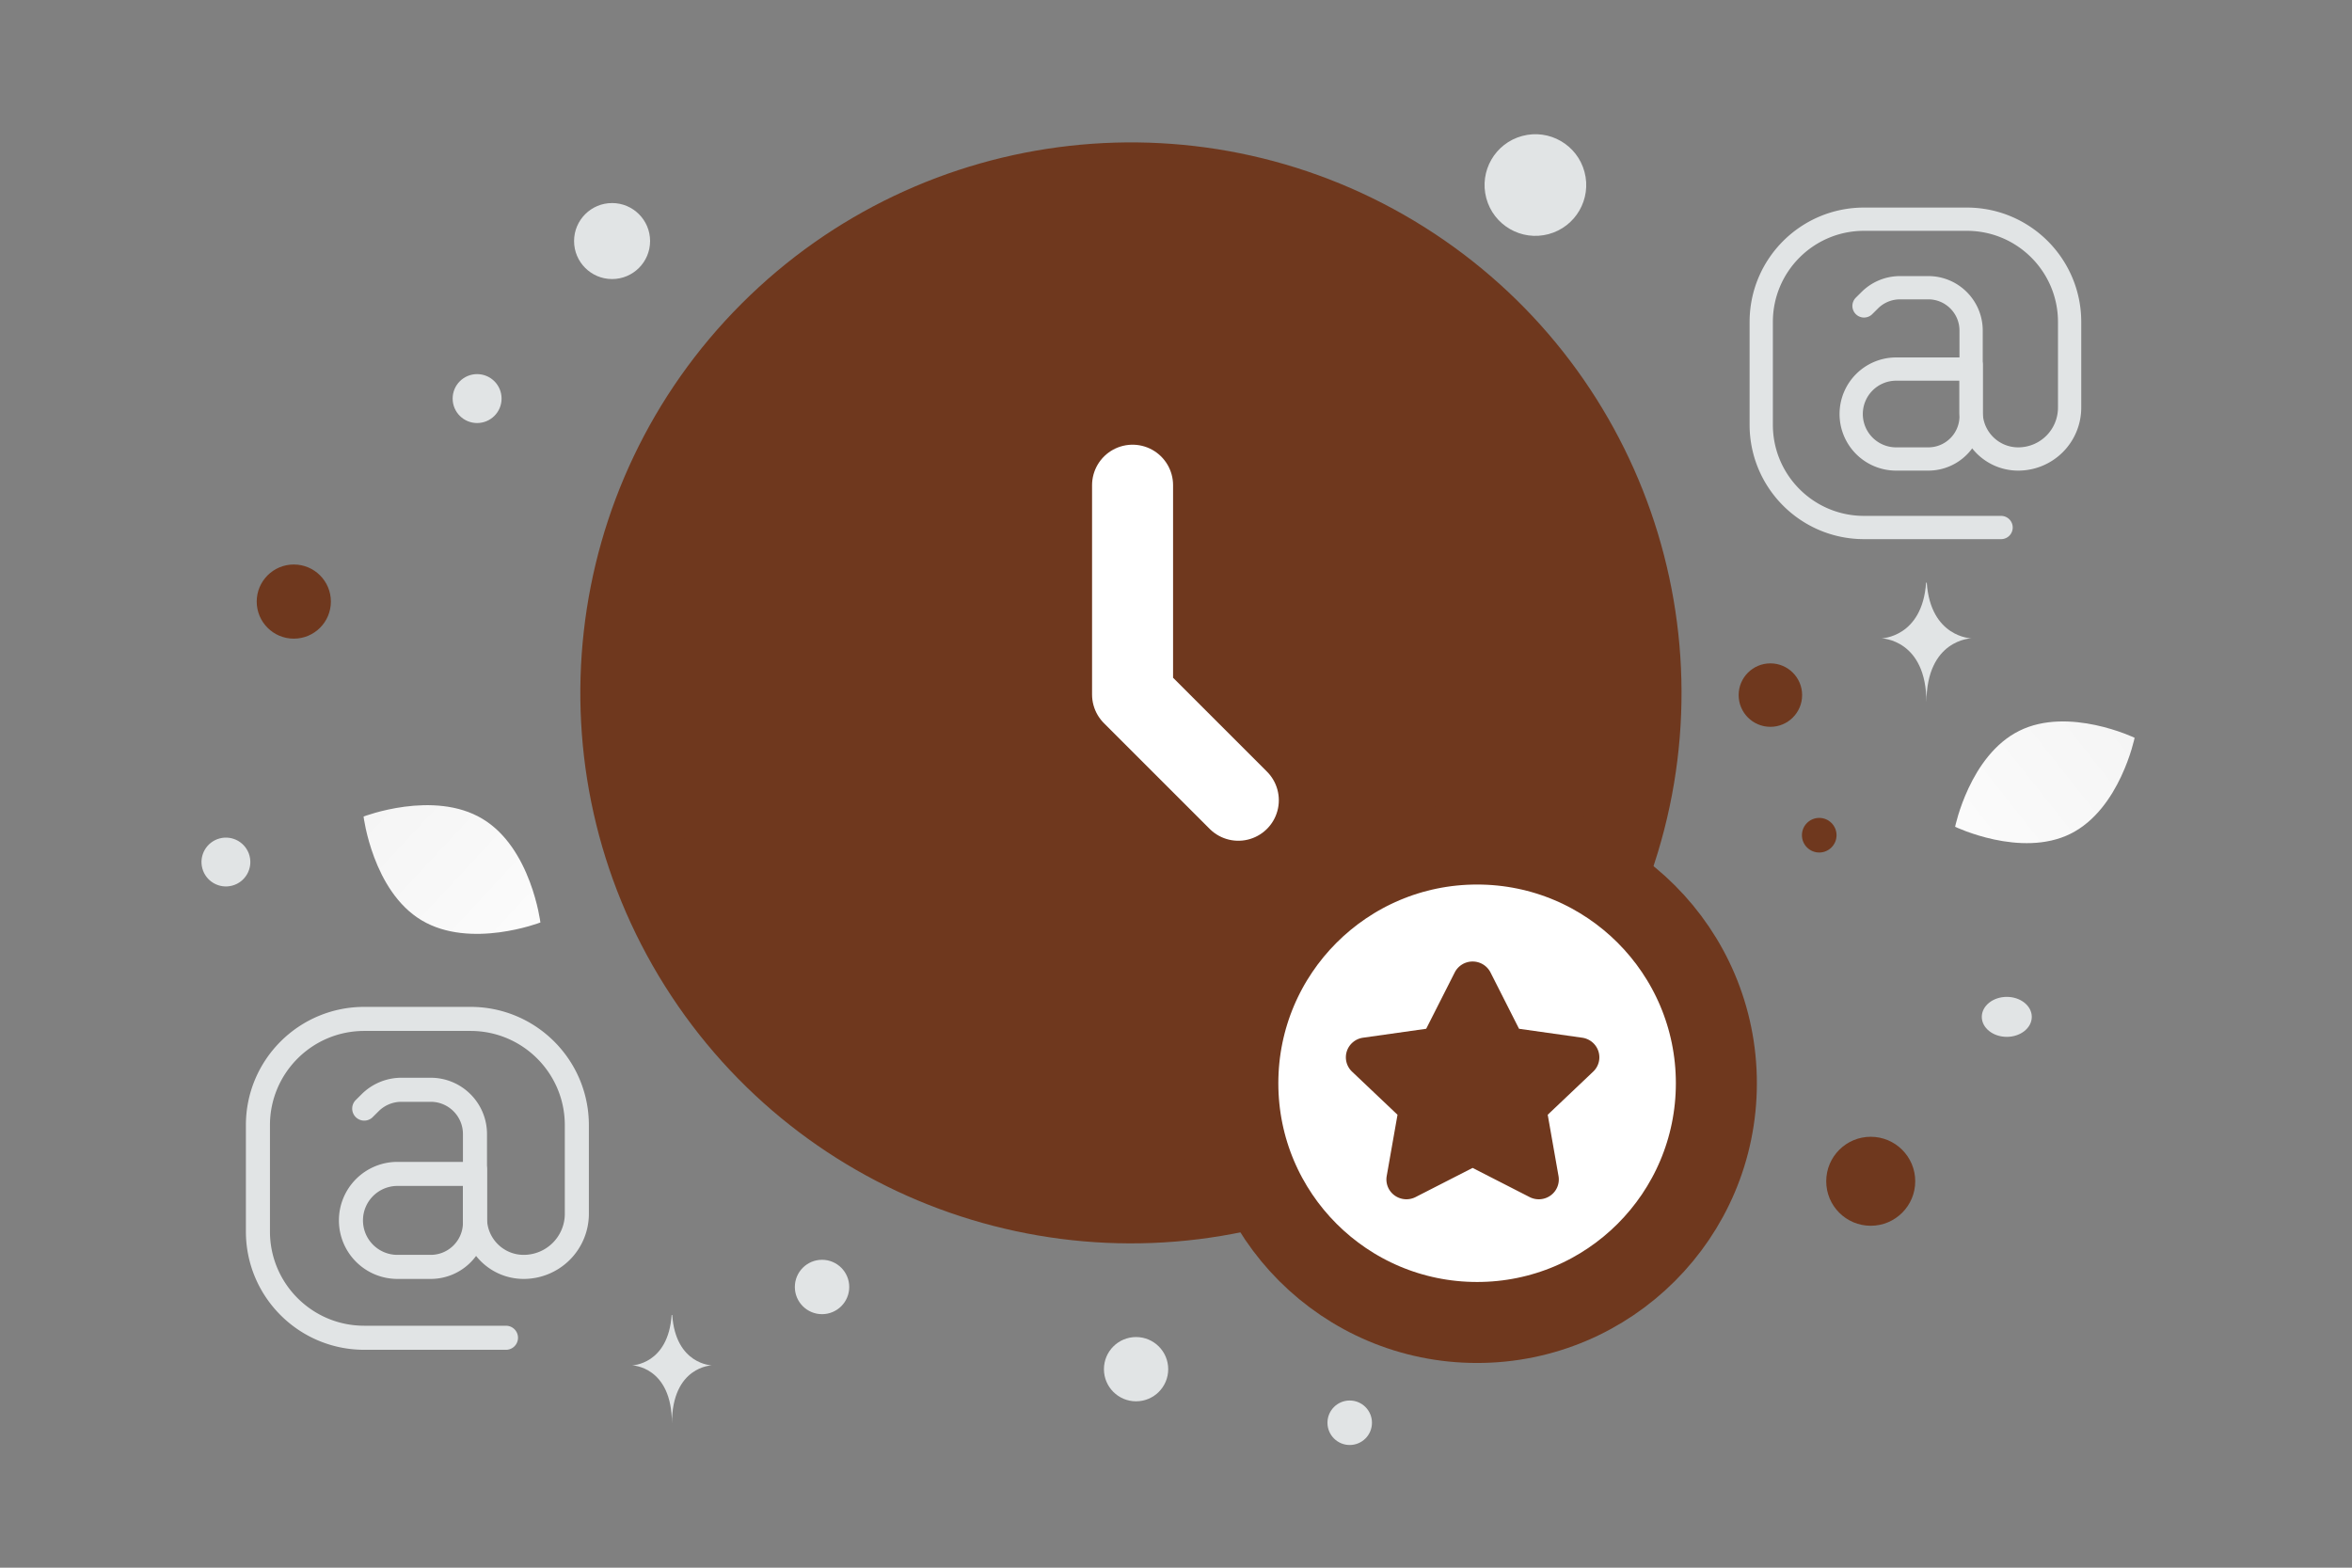 <svg width="900" height="600" viewBox="0 0 900 600" fill="none" xmlns="http://www.w3.org/2000/svg"><rect x="0" y="0" width="900" height="600" fill="#808080" stroke="none"/><path fill="transparent" d="M0 0h900v600H0z"/><path d="M792.262 319.121c-18.963 9.407-44.131-2.688-44.131-2.688s5.593-27.341 24.566-36.734c18.963-9.407 44.121 2.675 44.121 2.675s-5.593 27.341-24.556 36.747z" fill="url(#a)"/><path d="M161.306 352.212c18.681 11.196 45.483.846 45.483.846s-3.505-28.499-22.197-39.683c-18.681-11.196-45.472-.859-45.472-.859s3.505 28.499 22.186 39.696z" fill="url(#b)"/><circle cx="677.444" cy="266.034" r="12.144" transform="rotate(180 677.444 266.034)" fill="#6f381e"/><circle cx="715.84" cy="452.107" r="17.03" transform="rotate(180 715.84 452.107)" fill="#6f381e"/><circle r="14.191" transform="matrix(-1 0 0 1 112.423 230.24)" fill="#6f381e"/><circle r="6.623" transform="matrix(-1 0 0 1 696.135 319.658)" fill="#6f381e"/><circle r="8.515" transform="matrix(-1 0 0 1 516.472 544.529)" fill="#E1E4E5"/><circle r="12.299" transform="matrix(-1 0 0 1 434.721 524.025)" fill="#E1E4E5"/><circle r="9.361" transform="matrix(-1 0 0 1 182.568 152.546)" fill="#E1E4E5"/><circle r="10.407" transform="matrix(-1 0 0 1 314.557 492.565)" fill="#E1E4E5"/><circle r="9.345" transform="scale(1 -1) rotate(-75 -171.76 -221.292)" fill="#E1E4E5"/><circle r="14.544" transform="matrix(-1 0 0 1 234.215 92.258)" fill="#E1E4E5"/><ellipse rx="9.563" ry="7.651" transform="matrix(-1 0 0 1 767.905 389.185)" fill="#E1E4E5"/><circle r="19.45" transform="scale(1 -1) rotate(-75 247.615 -418.25)" fill="#E1E4E5"/><path d="M737.03 223h.25c1.482 20.991 17.092 21.314 17.092 21.314s-17.214.336-17.214 24.59c0-24.254-17.214-24.59-17.214-24.59s15.604-.323 17.086-21.314zM257.007 503.278h.222c1.315 18.998 15.167 19.291 15.167 19.291s-15.275.304-15.275 22.256c0-21.952-15.274-22.256-15.274-22.256s13.846-.293 15.16-19.291z" fill="#E1E4E5"/><path d="M181.749 449.29h-29.662a17.786 17.786 0 0 0-17.794 17.794v0a17.783 17.783 0 0 0 5.21 12.584 17.783 17.783 0 0 0 12.584 5.21h12.715c9.36 0 16.947-7.588 16.947-16.948v-33.895c0-9.36-7.587-16.947-16.947-16.947h-11.189a16.97 16.97 0 0 0-11.982 4.957l-2.258 2.243" stroke="#E1E4E5" stroke-width="9.208" stroke-linecap="round" stroke-linejoin="round"/><path d="M193.61 512h-54.237c-22.465 0-40.676-18.211-40.676-40.676v-40.683c0-22.464 18.211-40.675 40.676-40.675h40.683c22.465 0 40.676 18.211 40.676 40.675v33.903a20.336 20.336 0 0 1-20.342 20.334v0c-10.295 0-18.641-8.346-18.641-18.641v-18.641" stroke="#E1E4E5" stroke-width="9.208" stroke-linecap="round" stroke-linejoin="round"/><path d="M754.25 141.257h-28.681a17.201 17.201 0 0 0-17.206 17.205v0a17.2 17.2 0 0 0 17.206 17.206h12.294c9.051 0 16.387-7.336 16.387-16.387v-32.774c0-9.051-7.336-16.388-16.387-16.388h-10.819a16.411 16.411 0 0 0-11.586 4.794l-2.183 2.168" stroke="#E1E4E5" stroke-width="8.903" stroke-linecap="round" stroke-linejoin="round"/><path d="M765.719 201.894h-52.444c-21.722 0-39.331-17.609-39.331-39.331v-39.338c0-21.722 17.609-39.331 39.331-39.331h39.338c21.722 0 39.331 17.609 39.331 39.331v32.782a19.66 19.66 0 0 1-19.669 19.661v0c-9.955 0-18.025-8.07-18.025-18.024v-18.025" stroke="#E1E4E5" stroke-width="8.903" stroke-linecap="round" stroke-linejoin="round"/><path fill-rule="evenodd" clip-rule="evenodd" d="M616.883 329.902c30.213-85.957-3.066-181.381-80.178-229.91-77.113-48.528-177.542-37.248-241.968 27.178-64.426 64.426-75.706 164.855-27.178 241.968 48.529 77.113 143.953 110.391 229.91 80.178" fill="#6f381e"/><path d="M616.883 329.902c30.213-85.957-3.066-181.381-80.178-229.91-77.113-48.528-177.542-37.248-241.968 27.178-64.426 64.426-75.706 164.855-27.178 241.968 48.529 77.113 143.953 110.391 229.91 80.178" stroke="#6f381e" stroke-width="31" stroke-linecap="round" stroke-linejoin="round"/><path d="M433.379 185.699v80.113l40.468 40.468" stroke="#fff" stroke-width="31" stroke-linecap="round" stroke-linejoin="round"/><circle cx="565.216" cy="414.593" r="91.558" fill="#fff" stroke="#6f381e" stroke-width="31" stroke-linecap="round" stroke-linejoin="round"/><path fill-rule="evenodd" clip-rule="evenodd" d="M541.715 458.134a7.72 7.72 0 0 1-8.072-.607 7.544 7.544 0 0 1-3.011-7.439l4.13-23.437-17.389-16.498a7.531 7.531 0 0 1-2.005-7.808c.899-2.768 3.319-4.783 6.227-5.187l24.143-3.416 10.9-21.527A7.667 7.667 0 0 1 563.5 368a7.667 7.667 0 0 1 6.862 4.215l10.9 21.527 24.143 3.416c2.908.404 5.328 2.419 6.227 5.187a7.531 7.531 0 0 1-2.005 7.808l-17.389 16.498 4.13 23.442a7.544 7.544 0 0 1-3.011 7.439 7.72 7.72 0 0 1-8.072.607L563.5 446.995l-21.785 11.139z" fill="#6f381e"/><defs><linearGradient id="a" x1="719.443" y1="348.463" x2="875.848" y2="224.746" gradientUnits="userSpaceOnUse"><stop stop-color="#fff"/><stop offset="1" stop-color="#EEE"/></linearGradient><linearGradient id="b" x1="233.597" y1="388.252" x2="83.282" y2="248.589" gradientUnits="userSpaceOnUse"><stop stop-color="#fff"/><stop offset="1" stop-color="#EEE"/></linearGradient></defs></svg>